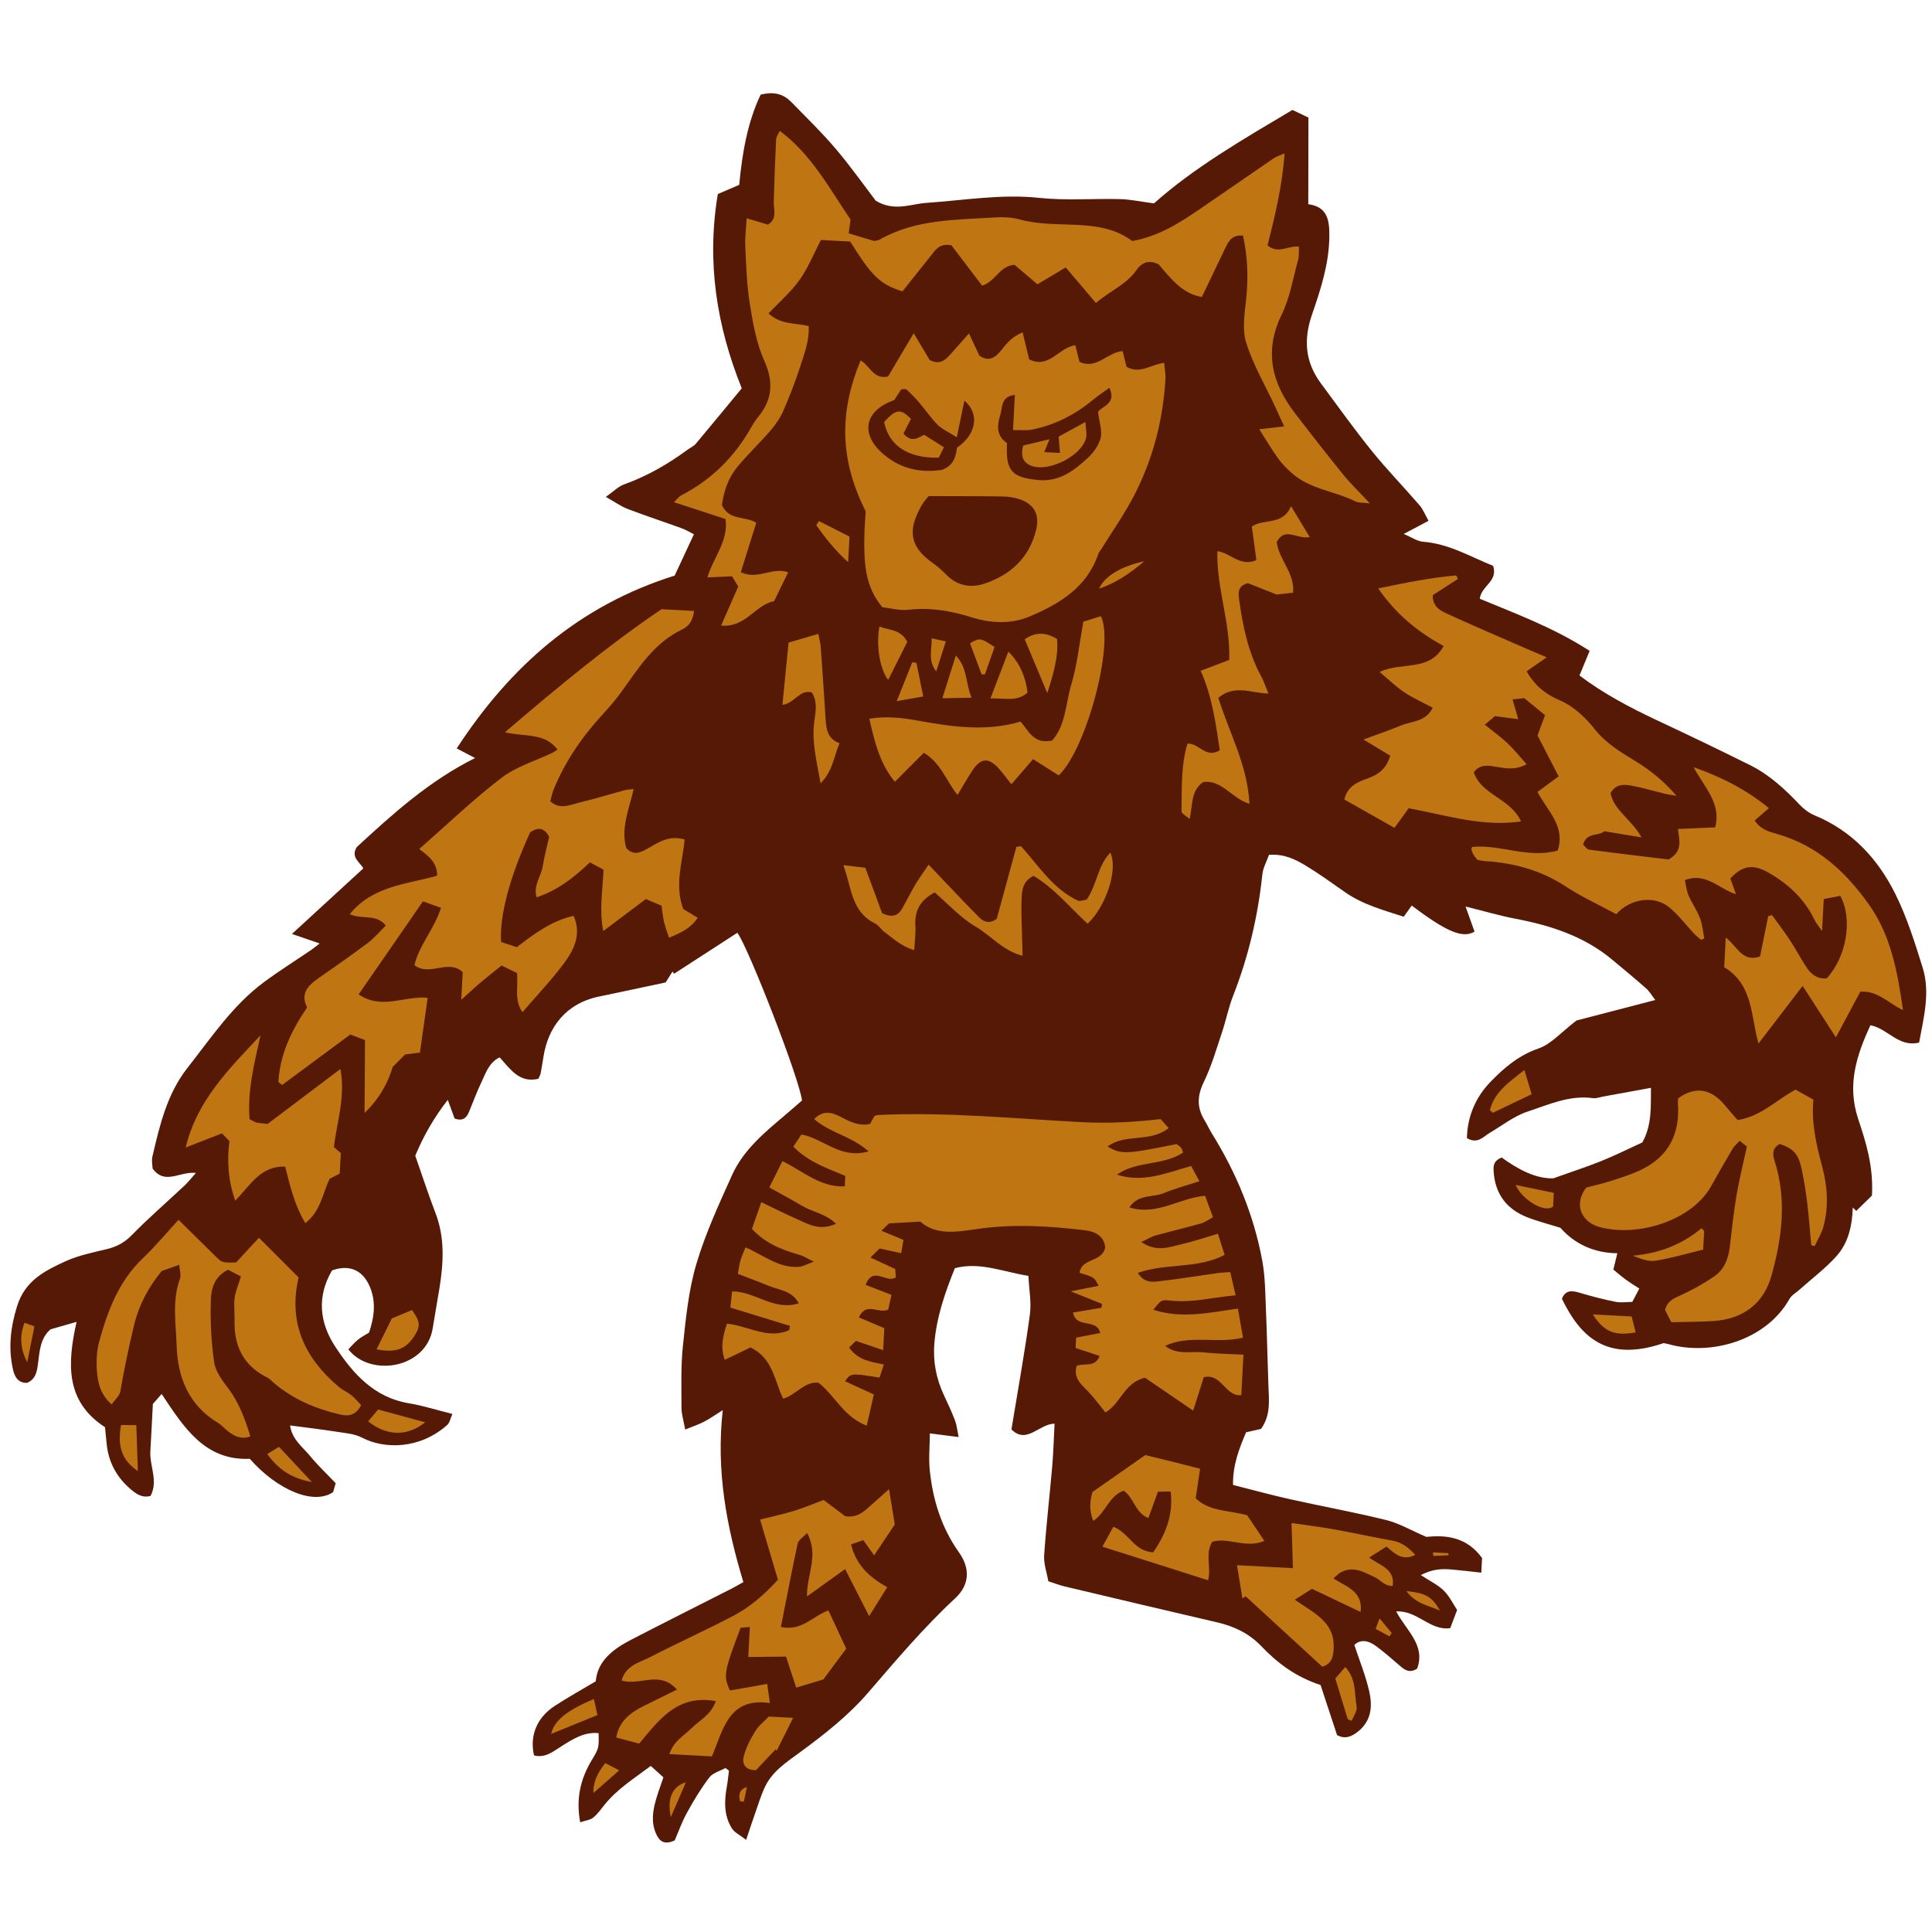 <svg version="1.1" id="svg" xmlns="http://www.w3.org/2000/svg" xmlns:xlink="http://www.w3.org/1999/xlink" x="0px" y="0px"
	 width="200px" height="200px" viewBox="0 0 200 200" enable-background="new 0 0 200 200" xml:space="preserve">
<path class="stroke" fill="#561906"  d="M199.035,100.178c-0.811-2.605-1.637-5.246-2.849-7.676c-1.803-3.613-4.474-6.5-8.335-8.094
	c-0.569-0.235-1.112-0.641-1.537-1.09c-1.529-1.618-3.151-3.121-5.157-4.116c-3.18-1.578-6.379-3.118-9.594-4.624
	c-2.845-1.333-5.604-2.797-8.056-4.651c0.365-0.885,0.686-1.664,1.052-2.549c-3.761-2.43-7.645-3.838-11.372-5.396
	c0.17-1.377,1.904-1.777,1.383-3.405c-2.31-0.919-4.552-2.284-7.247-2.496c-0.616-0.048-1.204-0.47-2.011-0.806
	c1.004-0.532,1.701-0.901,2.568-1.361c-0.363-0.642-0.564-1.186-0.92-1.598c-1.64-1.9-3.394-3.704-4.968-5.653
	c-1.829-2.268-3.525-4.643-5.259-6.986c-1.625-2.195-1.812-4.506-0.915-7.113c0.888-2.575,1.747-5.191,1.793-7.992
	c0.028-1.72-0.152-3.166-2.18-3.431c0.006-3.086,0.012-6.036,0.018-8.969c-0.681-0.325-1.141-0.545-1.658-0.792
	c-5.086,3.026-10.171,5.96-14.333,9.674c-1.428-0.188-2.461-0.417-3.5-0.443c-2.794-0.072-5.615,0.167-8.381-0.128
	c-3.939-0.419-7.778,0.253-11.659,0.517c-1.649,0.111-3.312,0.937-5.254-0.215c-1.24-1.619-2.62-3.577-4.165-5.395
	c-1.43-1.685-3.025-3.232-4.572-4.816c-0.782-0.801-1.739-1.14-3.186-0.776c-1.379,2.889-1.924,6.164-2.217,9.338
	c-0.865,0.371-1.588,0.682-2.217,0.952c-1.181,7.085-0.11,13.663,2.477,20.11c-1.576,1.908-3.155,3.837-4.76,5.745
	c-0.219,0.259-0.568,0.403-0.852,0.611c-2.03,1.494-4.188,2.739-6.574,3.593c-0.59,0.211-1.074,0.723-1.885,1.291
	c0.972,0.546,1.578,0.99,2.256,1.248c1.849,0.705,3.73,1.324,5.593,1.998c0.407,0.147,0.781,0.379,1.271,0.622
	c-0.733,1.576-1.391,2.988-1.992,4.278c-9.923,3.114-17.021,9.392-22.565,17.896c0.702,0.365,1.179,0.614,1.9,0.989
	c-4.815,2.413-8.554,5.819-12.239,9.214c-0.689,1.09,0.382,1.604,0.671,2.214c-2.414,2.217-4.757,4.369-7.385,6.783
	c1.133,0.389,1.956,0.673,2.867,0.986c-0.292,0.224-0.582,0.47-0.894,0.683c-1.635,1.115-3.315,2.162-4.899,3.341
	c-3.234,2.406-5.443,5.746-7.893,8.86c-2.117,2.694-2.876,5.95-3.63,9.192c-0.101,0.43,0.014,0.909,0.022,1.224
	c1.288,1.75,2.769,0.277,4.488,0.452c-0.529,0.592-0.82,0.972-1.166,1.296c-1.827,1.714-3.724,3.359-5.477,5.145
	c-0.74,0.754-1.521,1.185-2.513,1.43c-1.469,0.363-2.99,0.653-4.35,1.279c-2.14,0.983-4.193,1.992-5.018,4.673
	c-0.682,2.214-0.911,4.301-0.422,6.507c0.173,0.775,0.53,1.435,1.469,1.404c0.919-0.406,1.023-1.198,1.133-2.039
	c0.163-1.26,0.221-2.582,1.295-3.503c0.844-0.242,1.672-0.479,2.689-0.771c-0.932,4.235-1.226,8.193,2.948,10.907
	c0.062,0.627,0.11,1.264,0.188,1.896c0.221,1.821,1.065,3.321,2.445,4.502c0.564,0.482,1.187,0.958,2.079,0.714
	c0.819-1.565-0.111-3.096-0.021-4.622c0.091-1.539,0.166-3.08,0.262-4.903c0.138-0.156,0.5-0.564,0.908-1.028
	c2.314,3.478,4.469,6.909,9.122,6.71c2.913,3.297,6.66,4.813,8.634,3.442c0.066-0.233,0.157-0.555,0.258-0.917
	c-0.912-0.96-1.849-1.841-2.658-2.827c-0.768-0.933-1.861-1.692-2.061-3.153c1.704,0.228,3.26,0.408,4.805,0.652
	c0.897,0.141,1.871,0.208,2.65,0.616c2.293,1.201,5.963,1.217,8.804-1.309c0.273-0.243,0.345-0.712,0.544-1.148
	c-1.673-0.417-3.062-0.865-4.484-1.099c-3.621-0.596-5.811-3.072-7.651-5.878c-1.643-2.505-1.898-5.214-0.323-7.881
	c1.766-0.638,3.138-0.052,3.873,1.604c0.71,1.594,0.507,3.178-0.04,4.835c-0.371,0.23-0.79,0.439-1.146,0.728
	c-0.375,0.302-0.687,0.68-1,0.999c2.226,2.904,8.076,2.044,8.738-2.205c0.216-1.377,0.471-2.747,0.693-4.124
	c0.422-2.615,0.572-5.206-0.406-7.762c-0.747-1.947-1.391-3.932-2.098-5.951c0.825-1.968,1.873-3.87,3.367-5.776
	c0.308,0.843,0.52,1.421,0.703,1.924c0.829,0.31,1.225-0.049,1.481-0.656c0.428-1.021,0.804-2.068,1.282-3.065
	c0.464-0.961,0.779-2.069,1.902-2.606c1.127,1.25,2.07,2.688,4.013,2.216c0.1-0.24,0.196-0.394,0.229-0.559
	c0.11-0.573,0.202-1.149,0.294-1.726c0.479-3.018,2.276-5.506,5.761-6.229c2.275-0.472,4.548-0.962,6.888-1.459
	c0.231-0.366,0.469-0.745,0.708-1.124c0.056,0.075,0.109,0.149,0.165,0.224c2.185-1.414,4.368-2.828,6.55-4.241
	c1.148,1.54,6.496,15.29,6.687,17.367c-0.549,0.474-1.192,1.042-1.849,1.597c-2.1,1.771-4.231,3.558-5.384,6.113
	c-1.363,3.023-2.768,6.065-3.705,9.232c-0.802,2.71-1.082,5.597-1.383,8.427c-0.227,2.135-0.152,4.306-0.149,6.46
	c0.001,0.646,0.215,1.292,0.384,2.229c0.854-0.348,1.43-0.535,1.959-0.812c0.592-0.309,1.138-0.701,1.929-1.198
	c-0.712,6.295,0.406,12.094,2.133,17.804c-0.485,0.271-0.833,0.478-1.194,0.662c-3.479,1.77-6.969,3.517-10.436,5.31
	c-1.867,0.966-3.475,2.196-3.651,4.297c-1.574,0.939-2.956,1.701-4.271,2.565c-1.838,1.207-2.585,3.076-2.121,5.104
	c1.152,0.311,1.98-0.403,2.854-0.953c1.176-0.739,2.343-1.494,3.833-1.35c0.038,1.573,0.024,1.565-0.728,2.826
	c-1.135,1.903-1.636,3.927-1.18,6.403c0.566-0.19,1.035-0.231,1.34-0.476c0.446-0.358,0.793-0.85,1.156-1.305
	c1.326-1.665,3.102-2.766,4.812-4.053c0.495,0.448,0.873,0.787,1.312,1.183c-0.256,0.749-0.52,1.452-0.734,2.17
	c-0.354,1.188-0.566,2.39-0.059,3.596c0.332,0.787,0.811,1.292,1.959,0.762c0.372-0.856,0.74-1.903,1.267-2.861
	c0.695-1.264,1.444-2.513,2.316-3.657c0.362-0.474,1.101-0.661,1.669-0.978c0.122,0.089,0.244,0.179,0.365,0.268
	c-0.069,0.53-0.115,1.065-0.21,1.591c-0.276,1.527-0.343,3.044,0.524,4.408c0.258,0.406,0.783,0.644,1.463,1.173
	c0.39-1.155,0.648-1.96,0.932-2.757c0.327-0.925,0.61-1.875,1.031-2.756c0.758-1.59,2.224-2.538,3.573-3.527
	c2.55-1.869,5.03-3.809,7.098-6.207c2.894-3.357,5.749-6.738,9.007-9.764c1.473-1.366,1.591-3.062,0.393-4.75
	c-1.815-2.556-2.702-5.417-3.021-8.472c-0.131-1.251-0.003-2.53,0.007-3.848c1.028,0.132,1.851,0.237,2.979,0.381
	c-0.16-0.769-0.202-1.267-0.375-1.714c-0.333-0.87-0.722-1.721-1.122-2.564c-0.817-1.725-1.176-3.515-1.015-5.434
	c0.228-2.709,1.089-5.222,2.123-7.772c2.604-0.677,4.949,0.376,7.612,0.797c0.065,1.402,0.325,2.747,0.149,4.032
	c-0.537,3.917-1.242,7.813-1.906,11.861c1.576,1.586,2.839-0.562,4.463-0.595c-0.082,1.544-0.119,2.982-0.242,4.414
	c-0.266,3.071-0.627,6.134-0.834,9.209c-0.059,0.883,0.275,1.793,0.43,2.692c0.679,0.218,1.161,0.411,1.662,0.531
	c5.275,1.251,10.551,2.504,15.832,3.729c1.752,0.405,3.297,1.148,4.549,2.458c1.67,1.747,3.557,3.178,6.141,4.027
	c0.542,1.645,1.118,3.396,1.706,5.18c0.816,0.453,1.507,0.176,2.2-0.389c1.383-1.125,1.472-2.642,1.128-4.152
	c-0.366-1.605-0.998-3.149-1.538-4.792c0.705-0.654,1.523-0.419,2.274,0.141c0.84,0.626,1.634,1.316,2.425,2.004
	c0.511,0.446,1.007,0.812,1.796,0.313c0.917-2.435-1.139-3.961-2.163-5.925c2.205-0.127,3.488,2.023,5.596,1.731
	c0.215-0.571,0.418-1.107,0.71-1.884c-0.417-0.624-0.79-1.426-1.382-2.006c-0.617-0.604-1.447-0.994-2.374-1.603
	c1.213-0.634,2.185-0.666,3.165-0.581c1.011,0.086,2.018,0.213,3.096,0.33c0.037-0.708,0.061-1.154,0.08-1.511
	c-1.611-2.245-3.83-2.39-5.771-2.193c-1.604-0.688-2.831-1.415-4.156-1.742c-3.278-0.81-6.609-1.411-9.907-2.147
	c-1.974-0.44-3.926-0.979-5.948-1.488c-0.037-2.032,0.622-3.747,1.354-5.451c0.575-0.13,1.076-0.244,1.544-0.35
	c1.048-1.461,0.815-3.051,0.76-4.618c-0.092-2.622-0.144-5.245-0.256-7.865c-0.07-1.627-0.074-3.279-0.365-4.872
	c-0.869-4.747-2.687-9.143-5.234-13.239c-0.276-0.444-0.487-0.931-0.762-1.377c-0.807-1.312-0.744-2.544-0.06-3.954
	c0.784-1.615,1.288-3.37,1.862-5.082c0.428-1.27,0.685-2.601,1.171-3.845c1.588-4.045,2.563-8.224,3.021-12.541
	c0.076-0.708,0.461-1.383,0.688-2.035c1.553-0.114,2.717,0.458,3.803,1.117c1.395,0.845,2.721,1.805,4.058,2.743
	c1.844,1.293,3.967,1.855,6.087,2.547c0.33-0.461,0.579-0.809,0.828-1.156c3.627,2.741,5.284,3.423,6.503,2.699
	c-0.291-0.812-0.583-1.627-0.931-2.599c1.936,0.479,3.547,0.956,5.188,1.269c3.659,0.698,7.12,1.82,10.029,4.263
	c1.161,0.976,2.337,1.934,3.471,2.94c0.366,0.325,0.62,0.777,0.954,1.205c-3.004,0.781-5.844,1.519-8.155,2.12
	c-1.597,1.219-2.624,2.448-3.921,2.892c-2.043,0.7-3.553,1.988-4.964,3.438c-1.577,1.622-2.413,3.621-2.462,5.852
	c1.117,0.636,1.67-0.14,2.345-0.538c1.299-0.766,2.53-1.75,3.933-2.212c2.184-0.721,4.357-1.731,6.785-1.392
	c0.33,0.046,0.688-0.1,1.031-0.163c1.594-0.291,3.189-0.582,4.959-0.905c-0.03,1.976,0.121,3.824-0.895,5.653
	c-1.379,0.631-2.785,1.333-4.236,1.921c-1.501,0.607-3.046,1.103-4.971,1.79c-1.812,0.073-3.694-0.943-5.347-2.148
	c-0.905,0.351-0.877,0.925-0.831,1.529c0.169,2.273,1.355,3.813,3.437,4.639c1.078,0.429,2.214,0.712,3.466,1.105
	c1.476,1.671,3.475,2.612,5.894,2.635c-0.136,0.558-0.228,0.938-0.411,1.692c0.328,0.268,0.769,0.653,1.238,0.998
	c0.455,0.335,0.939,0.63,1.447,0.966c-0.262,0.5-0.472,0.901-0.723,1.38c-0.596,0.004-1.187,0.103-1.736-0.008
	c-1.249-0.253-2.488-0.572-3.71-0.937c-0.815-0.243-1.481-0.297-1.841,0.621c1.909,3.927,4.616,6.614,10.531,4.589
	c0.16,0.034,0.335,0.061,0.503,0.108c4.426,1.241,10.112-0.391,12.527-4.686c0.211-0.375,0.657-0.619,0.995-0.92
	c1.298-1.158,2.707-2.215,3.863-3.5c1.239-1.376,1.633-3.178,1.69-5.036c0.121,0.115,0.242,0.231,0.363,0.347
	c0.614-0.601,1.229-1.201,1.623-1.587c0.167-3.104-0.645-5.57-1.437-7.964c-1.167-3.533-0.141-6.574,1.275-9.668
	c1.842,0.358,2.906,2.318,5.045,1.795C199.137,105.329,199.838,102.764,199.035,100.178z"/>
<path fill-rule="evenodd" clip-rule="evenodd" fill="#bf7512" class="fill" d="M87.472,142.983c0.958,0.44,1.884,0.865,2.988,1.373
	c-0.226,0.992-0.464,2.036-0.733,3.226c-2.387-0.887-3.298-3.131-5.006-4.448c-1.517-0.122-2.321,1.296-3.656,1.656
	c-0.908-1.867-1.032-4.178-3.373-5.301c-0.808,0.387-1.681,0.807-2.668,1.281c-0.459-1.273-0.195-2.448,0.224-3.744
	c2.2,0.222,4.278,1.67,6.454,0.665c0.023-0.146,0.047-0.294,0.069-0.439c-2.021-0.621-4.044-1.241-6.165-1.892
	c0.067-0.603,0.121-1.094,0.186-1.672c2.399-0.006,4.33,2.061,6.897,1.228c-0.715-1.333-2.026-1.354-3.079-1.794
	c-1.058-0.44-2.135-0.832-3.227-1.255c0.112-0.603,0.156-1.005,0.27-1.387c0.131-0.437,0.324-0.854,0.52-1.352
	c1.865,0.794,3.451,2.18,5.561,2.014c0.367-0.029,0.721-0.247,1.521-0.538c-0.744-0.355-1.095-0.586-1.479-0.697
	c-1.803-0.521-3.53-1.165-4.931-2.698c0.297-0.851,0.598-1.711,0.965-2.759c1.311,0.626,2.482,1.217,3.682,1.749
	c1.182,0.524,2.354,1.251,4.058,0.487c-1.1-1.062-2.424-1.212-3.469-1.833c-1.087-0.646-2.205-1.238-3.442-1.928
	c0.504-1.014,0.906-1.822,1.355-2.727c2.152,1.046,3.924,2.734,6.456,2.612c0.024-0.462,0.039-0.735,0.058-1.083
	c-1.875-0.789-3.824-1.435-5.382-3.027c0.294-0.444,0.564-0.852,0.835-1.26c2.299,0.42,4.034,2.588,6.959,1.753
	c-1.824-1.623-4.027-1.91-5.637-3.349c1.021-1.046,2.003-0.618,2.916-0.141c0.899,0.47,1.775,0.887,2.861,0.648
	c0.155-0.275,0.321-0.567,0.47-0.829c0.156-0.04,0.266-0.089,0.378-0.095c7.072-0.345,14.105,0.382,21.152,0.741
	c2.615,0.133,5.242,0.012,8.081-0.321c0.26,0.287,0.519,0.574,0.842,0.93c-1.981,1.556-4.473,0.516-6.325,1.907
	c1.414,0.838,1.826,0.819,7.133-0.248c0.125,0.095,0.33,0.208,0.472,0.372c0.104,0.119,0.129,0.307,0.206,0.508
	c-2.084,1.382-4.793,0.828-6.843,2.281c2.661,0.882,5.07-0.159,7.683-0.891c0.242,0.449,0.507,0.933,0.855,1.575
	c-1.328,0.435-2.553,0.753-3.708,1.237c-1.114,0.466-2.586,0.056-3.546,1.472c2.862,0.897,5.154-0.976,7.842-1.202
	c0.258,0.703,0.51,1.387,0.816,2.22c-0.457,0.244-0.826,0.527-1.24,0.644c-1.568,0.442-3.155,0.816-4.727,1.25
	c-0.4,0.111-0.766,0.35-1.449,0.672c1.578,1.079,2.864,0.526,4.099,0.245c1.237-0.283,2.444-0.696,3.829-1.1
	c0.244,0.766,0.462,1.451,0.695,2.186c-2.832,1.481-6.021,0.818-8.992,1.864c0.695,1.078,1.518,0.945,2.204,0.868
	c2.021-0.229,4.031-0.562,6.047-0.846c0.391-0.054,0.787-0.064,1.319-0.105c0.179,0.776,0.344,1.483,0.559,2.407
	c-2.354,0.198-4.481,0.792-6.713,0.547c-1.001-0.11-1.007-0.064-1.802,0.945c2.937,0.963,5.773,0.297,8.749-0.119
	c0.182,1.032,0.348,1.976,0.531,3.011c-2.738,0.657-5.518-0.344-8.061,0.846c1.229,0.977,2.646,0.537,3.962,0.677
	c1.32,0.141,2.654,0.156,4.143,0.235c-0.073,1.399-0.146,2.766-0.222,4.192c-1.664,0.18-2.037-2.314-3.884-1.854
	c-0.352,1.108-0.696,2.193-1.099,3.456c-1.799-1.229-3.453-2.359-4.986-3.406c-2.161,0.504-2.498,2.666-4.092,3.597
	c-0.62-0.756-1.189-1.543-1.855-2.234c-0.695-0.72-1.479-1.35-1.132-2.587c0.742-0.343,1.921,0.225,2.383-1.031
	c-0.87-0.288-1.674-0.555-2.489-0.824c0.021-0.404,0.038-0.723,0.057-1.072c0.869-0.168,1.658-0.32,2.492-0.481
	c-0.363-1.574-2.484-0.393-2.815-2.118c0.994-0.165,1.966-0.327,2.938-0.489c0.021-0.135,0.043-0.271,0.064-0.406
	c-0.951-0.381-1.9-0.762-3.237-1.296c1.219-0.244,2.024-0.406,2.883-0.579c-0.46-0.891-0.46-0.891-1.968-1.335
	c0.196-1.574,2.315-1.049,2.653-2.625c-0.112-1.112-0.892-1.645-2.169-1.795c-3.657-0.428-7.288-0.661-10.977-0.137
	c-2.083,0.295-4.339,0.734-5.994-0.751c-1.127,0.066-2.017,0.117-3.243,0.188c-0.021,0.021-0.29,0.28-0.787,0.757
	c0.86,0.357,1.518,0.631,2.283,0.95c-0.066,0.39-0.14,0.819-0.234,1.373c-0.788-0.171-1.453-0.314-2.237-0.483
	c-0.22,0.218-0.483,0.48-0.943,0.937c0.939,0.434,1.695,0.784,2.56,1.183c0.021,0.257,0.044,0.57,0.067,0.865
	c-0.984,0.664-2.356-1.233-3.133,0.778c0.87,0.336,1.705,0.658,2.684,1.036c-0.124,0.555-0.244,1.091-0.341,1.523
	c-1.031,0.485-2.238-0.867-3.044,0.811c0.871,0.366,1.692,0.711,2.639,1.111c-0.033,0.644-0.071,1.353-0.119,2.28
	c-0.93-0.317-1.68-0.573-2.813-0.961c-0.131,0.126-0.405,0.391-0.716,0.689c0.972,1.344,2.22,1.461,3.6,1.759
	c-0.168,0.512-0.312,0.947-0.445,1.354C88.077,142.136,88.077,142.136,87.472,142.983z"/>
<path fill-rule="evenodd" clip-rule="evenodd" fill="#bf7512" class="fill" d="M153.706,75.018c0.95,0.77,1.706,1.312,2.375,1.945
	c0.659,0.625,1.229,1.344,1.952,2.146c-1.154,0.631-2.095,0.44-3.046,0.286c-0.848-0.139-1.74-0.358-2.425,0.559
	c0.826,2.375,3.789,2.665,4.896,5.08c-3.963,0.579-7.568-0.601-11.629-1.367c-0.133,0.183-0.401,0.561-0.674,0.936
	c-0.234,0.323-0.471,0.645-0.8,1.094c-1.759-0.995-3.463-1.957-5.189-2.932c0.345-1.446,1.419-1.818,2.437-2.19
	c1.098-0.399,1.927-0.999,2.31-2.351c-0.861-0.519-1.678-1.011-2.768-1.669c1.454-0.54,2.69-0.956,3.891-1.455
	c1.113-0.462,2.56-0.357,3.279-1.838c-1.028-0.548-2.03-0.989-2.931-1.588c-0.849-0.565-1.589-1.294-2.568-2.112
	c2.289-1.093,5.152,0.022,6.63-2.69c-2.717-1.467-4.927-3.305-6.779-5.962c2.78-0.565,5.407-1.122,8.091-1.341
	c0.053,0.121,0.105,0.243,0.159,0.365c-0.883,0.571-1.766,1.142-2.598,1.68c-0.013,1.272,0.873,1.636,1.63,1.984
	c2.594,1.191,5.221,2.31,7.835,3.452c0.729,0.319,1.467,0.624,2.335,0.993c-0.791,0.549-1.421,0.986-2.083,1.447
	c0.838,1.495,2.012,2.4,3.337,2.963c1.584,0.671,2.761,1.844,3.746,3.071c1.181,1.475,2.691,2.354,4.213,3.289
	c1.49,0.916,2.84,1.974,4.219,3.57c-0.623-0.109-0.921-0.145-1.211-0.215c-1.184-0.288-2.354-0.652-3.553-0.856
	c-0.726-0.123-1.543-0.14-2.062,0.791c0.351,1.808,2.169,2.704,3.206,4.582c-1.432-0.237-2.58-0.427-3.829-0.633
	c-0.613,0.521-1.855,0.074-2.218,1.381c0.199,0.176,0.39,0.491,0.617,0.521c2.823,0.375,5.652,0.707,8.229,1.02
	c1.542-0.872,1.089-2.049,0.968-3.159c1.319-0.057,2.524-0.108,3.863-0.166c0.635-2.471-1.049-4.043-2.243-6.233
	c3.069,1.083,5.547,2.401,7.805,4.241c-0.55,0.476-0.998,0.864-1.478,1.278c0.654,0.975,1.537,1.175,2.352,1.408
	c4.146,1.186,7.092,3.92,9.502,7.332c2.257,3.194,2.926,6.9,3.504,10.896c-1.543-0.716-2.561-2.025-4.418-1.916
	c-0.783,1.461-1.616,3.017-2.534,4.73c-1.178-1.823-2.208-3.418-3.44-5.325c-1.58,2.063-2.957,3.858-4.571,5.965
	c-0.827-2.943-0.541-6.067-3.55-7.904c0.043-0.828,0.097-1.821,0.161-3.062c1.213,0.916,1.702,2.592,3.55,1.956
	c0.279-1.381,0.562-2.773,0.844-4.166c0.132-0.039,0.264-0.078,0.396-0.118c0.628,0.875,1.286,1.731,1.877,2.63
	c0.606,0.924,1.118,1.913,1.731,2.832c0.472,0.708,1.133,1.173,2.049,1.087c2.036-2.174,2.743-6.143,1.404-8.543
	c-0.477,0.093-1.016,0.199-1.707,0.333c-0.056,1.046-0.105,1.999-0.175,3.312c-0.392-0.57-0.632-0.839-0.78-1.15
	c-1.042-2.192-2.743-3.75-4.809-4.924c-1.573-0.894-2.702-0.684-3.904,0.634c0.159,0.445,0.33,0.925,0.582,1.628
	c-1.803-0.573-3.096-2.291-5.291-1.464c0.125,0.55,0.173,1.105,0.382,1.59c0.347,0.801,0.87,1.527,1.181,2.338
	c0.255,0.663,0.309,1.404,0.45,2.111c-0.112,0.049-0.228,0.099-0.34,0.148c-0.233-0.206-0.485-0.395-0.698-0.621
	c-0.87-0.923-1.639-1.97-2.613-2.763c-1.535-1.248-4.025-0.9-5.459,0.726c-1.733-0.938-3.581-1.782-5.262-2.883
	c-2.57-1.684-5.376-2.433-8.388-2.613c-0.231-0.014-0.458-0.079-0.726-0.128c-0.134-0.17-0.296-0.337-0.408-0.535
	c-0.108-0.193-0.166-0.416-0.225-0.568c0.058-0.132,0.077-0.23,0.105-0.233c2.903-0.289,5.718,1.223,8.832,0.38
	c0.844-2.502-1.061-4.12-2.087-6.072c0.69-0.51,1.416-1.045,2.188-1.615c-0.805-1.56-1.539-2.984-2.184-4.236
	c0.311-0.837,0.559-1.503,0.778-2.095c-0.813-0.666-1.437-1.177-2.153-1.765c-0.298,0.032-0.686,0.074-1.211,0.13
	c0.194,0.67,0.36,1.243,0.594,2.051c-0.842-0.111-1.513-0.2-2.413-0.318C154.579,74.283,154.251,74.56,153.706,75.018z"/>
<path fill-rule="evenodd" clip-rule="evenodd" fill="#bf7512" class="fill" d="M51.871,97.514c0.556,0.183,1.086,0.358,1.623,0.535
	c1.839-1.39,3.594-2.74,5.887-3.237c0.835,1.889,0.056,3.473-0.96,4.854c-1.299,1.767-2.831,3.361-4.331,5.111
	c-0.873-1.202-0.436-2.57-0.565-4.047c-0.461-0.224-1.005-0.488-1.604-0.78c-0.762,0.613-1.45,1.145-2.111,1.707
	c-0.644,0.544-1.258,1.121-2.061,1.84c0.062-1.185,0.107-2.024,0.152-2.863c-1.529-1.404-3.381,0.498-4.999-0.72
	c0.474-2.041,2.019-3.678,2.753-5.932c-0.64-0.231-1.229-0.442-1.868-0.674c-2.272,3.286-4.438,6.416-6.661,9.631
	c2.404,1.643,4.783,0.107,7.144,0.356c-0.267,1.896-0.531,3.777-0.796,5.667c-0.604,0.076-1.061,0.135-1.54,0.196
	c-0.357,0.361-0.725,0.731-1.279,1.289c-0.464,1.556-1.303,3.214-2.915,4.762c0.017-2.699,0.031-5.105,0.045-7.542
	c-0.665-0.25-1.139-0.427-1.527-0.574c-2.412,1.786-4.73,3.504-7.049,5.222c-0.129-0.097-0.259-0.194-0.388-0.292
	c0.147-2.842,1.337-5.331,2.97-7.732c-0.717-1.418,0.076-2.263,1.167-3.021c1.722-1.196,3.442-2.396,5.116-3.656
	c0.681-0.513,1.236-1.189,1.865-1.806c-1.01-1.236-2.422-0.591-3.738-1.17c2.397-2.956,5.9-3.088,9.048-3.985
	c0.025-1.309-0.822-2.005-1.853-2.759c2.889-2.533,5.575-5.12,8.517-7.372c1.529-1.17,3.511-1.75,5.286-2.602
	c0.146-0.07,0.277-0.17,0.519-0.32c-1.328-1.771-3.362-1.303-5.449-1.794c5.446-4.667,10.741-9.044,16.206-12.74
	c1.327,0.07,2.306,0.122,3.372,0.178c-0.097,0.903-0.462,1.552-1.261,1.934c-2.881,1.376-4.486,3.986-6.259,6.442
	c-0.61,0.847-1.3,1.642-2.007,2.411c-2.111,2.297-3.843,4.836-5.02,7.735c-0.149,0.367-0.22,0.765-0.336,1.18
	c1.003,0.911,2.028,0.376,2.994,0.142c1.583-0.383,3.146-0.861,4.719-1.29c0.219-0.059,0.451-0.061,0.921-0.121
	c-0.477,2.092-1.353,4.062-0.766,6.121c0.78,0.834,1.51,0.437,2.239,0.027c1.113-0.625,2.188-1.395,3.799-0.918
	c-0.196,2.315-1.088,4.711-0.131,7.203c0.436,0.262,0.924,0.557,1.486,0.896c-0.664,1.032-1.666,1.546-2.969,2.062
	c-0.186-0.571-0.385-1.082-0.51-1.609c-0.121-0.505-0.163-1.028-0.264-1.697c-0.543-0.231-1.101-0.469-1.623-0.692
	c-1.498,1.125-2.879,2.162-4.41,3.312c-0.438-2.208-0.057-4.199,0.03-6.357c-0.422-0.223-0.908-0.481-1.411-0.749
	c-1.657,1.572-3.338,2.886-5.519,3.615c-0.368-1.247,0.472-2.162,0.634-3.2c0.162-1.031,0.439-2.045,0.665-3.062
	c-0.519-0.994-1.195-1.008-1.971-0.456C52.784,90.76,51.705,94.721,51.871,97.514z"/>
<path fill-rule="evenodd" clip-rule="evenodd" fill="#bf7512" class="fill" d="M132.979,15.874c-0.246,3.421-1,6.5-1.765,9.532
	c1.12,0.933,2.126-0.011,3.255,0.129c-0.023,0.459,0.031,0.927-0.085,1.347c-0.524,1.909-0.848,3.925-1.703,5.68
	c-1.863,3.822-1.019,7.12,1.409,10.265c1.637,2.122,3.28,4.237,4.97,6.316c0.764,0.938,1.646,1.782,2.753,2.969
	c-0.775-0.097-1.18-0.05-1.484-0.202c-2.166-1.083-4.741-1.259-6.625-2.956c-0.506-0.455-1-0.948-1.394-1.499
	c-0.669-0.934-1.255-1.927-1.952-3.017c0.867-0.1,1.576-0.181,2.58-0.297c-0.373-0.82-0.646-1.426-0.927-2.029
	c-1.032-2.216-2.298-4.357-3.015-6.67c-0.437-1.407-0.129-3.084,0.021-4.624c0.211-2.158,0.135-4.267-0.34-6.425
	c-1.179-0.122-1.521,0.632-1.872,1.361c-0.775,1.606-1.541,3.215-2.392,4.99c-2.021-0.333-3.218-1.922-4.47-3.377
	c-0.968-0.476-1.707-0.254-2.3,0.595c-1.034,1.486-2.708,2.134-4.194,3.4c-1.074-1.264-2.036-2.398-3.123-3.677
	c-0.907,0.54-1.841,1.094-2.932,1.742c-0.773-0.656-1.596-1.353-2.375-2.014c-1.543,0.104-1.963,1.723-3.349,2.16
	c-1.089-1.431-2.198-2.891-3.181-4.184c-1.221-0.224-1.631,0.452-2.101,1.048c-1.003,1.271-2.016,2.532-2.967,3.726
	c-2.313-0.732-3.165-1.557-5.407-5.159c-0.908-0.048-1.927-0.102-3.034-0.16c-0.724,1.386-1.307,2.862-2.201,4.119
	c-0.892,1.256-2.095,2.292-3.221,3.485c1.272,1.179,2.755,0.969,4.158,1.306c0.075,1.529-0.459,2.886-0.896,4.237
	c-0.501,1.55-1.095,3.076-1.749,4.569c-0.318,0.728-0.795,1.414-1.316,2.018c-1.104,1.278-2.34,2.444-3.415,3.743
	c-0.944,1.139-1.416,2.524-1.604,3.947c0.689,1.655,2.484,1.137,3.551,1.854c-0.541,1.73-1.055,3.37-1.601,5.115
	c1.757,0.832,3.255-0.57,4.906,0.002c-0.493,1.013-0.966,1.986-1.456,2.991c-1.981,0.379-2.933,2.768-5.489,2.529
	c0.612-1.393,1.18-2.683,1.774-4.039c-0.202-0.334-0.407-0.671-0.646-1.063c-0.821,0.037-1.617,0.072-2.544,0.113
	c0.61-2.062,2.199-3.771,1.877-6.038c-1.762-0.576-3.453-1.128-5.339-1.745c0.321-0.306,0.509-0.583,0.769-0.717
	c3.144-1.623,5.53-4.01,7.255-7.083c0.2-0.355,0.426-0.702,0.685-1.016c1.486-1.812,1.628-3.628,0.636-5.834
	c-0.818-1.822-1.172-3.891-1.495-5.887c-0.315-1.951-0.37-3.948-0.467-5.929c-0.045-0.906,0.081-1.821,0.14-2.927
	c0.911,0.272,1.559,0.466,2.198,0.657c1.003-0.61,0.588-1.53,0.608-2.362c0.054-2.151,0.14-4.3,0.244-6.448
	c0.013-0.268,0.214-0.526,0.373-0.897c3.273,2.437,5.104,5.902,7.335,9.189c-0.058,0.404-0.126,0.892-0.2,1.419
	c0.907,0.273,1.731,0.521,2.636,0.793c0.15-0.037,0.401-0.044,0.595-0.154c3.707-2.107,7.84-2.019,11.896-2.283
	c0.861-0.056,1.773-0.013,2.6,0.213c3.9,1.072,8.237-0.31,11.636,2.233c2.8-0.519,4.898-1.886,6.971-3.297
	c2.551-1.74,5.085-3.507,7.636-5.25C132.085,16.225,132.412,16.129,132.979,15.874z"/>
<path fill-rule="evenodd" clip-rule="evenodd" fill="#bf7512" class="fill" d="M89.617,52.936c-2.791-5.529-2.672-10.434-0.529-15.62
	c1.022,0.586,1.325,2.004,2.846,1.655c0.79-1.331,1.66-2.799,2.653-4.475c0.671,1.125,1.196,2.006,1.653,2.775
	c1.205,0.614,1.751-0.16,2.339-0.804c0.535-0.587,1.053-1.191,1.726-1.954c0.439,0.938,0.771,1.65,1.082,2.313
	c1.053,0.703,1.726,0.11,2.285-0.602c0.575-0.734,1.161-1.412,2.19-1.817c0.238,0.984,0.452,1.873,0.675,2.79
	c2.057,1.042,3.083-1.25,4.783-1.457c0.146,0.593,0.283,1.146,0.424,1.716c1.787,0.835,2.883-0.99,4.471-1.113
	c0.137,0.559,0.271,1.105,0.397,1.615c1.378,0.82,2.51-0.226,3.903-0.396c0.051,0.629,0.166,1.192,0.131,1.745
	c-0.267,4.244-1.314,8.296-3.284,12.062c-0.993,1.9-2.236,3.668-3.369,5.496c-0.091,0.148-0.231,0.279-0.283,0.439
	c-1.159,3.488-4.003,5.184-7.103,6.505c-1.936,0.825-4.043,0.717-6.016,0.098c-2.15-0.675-4.27-1.045-6.529-0.787
	c-0.947,0.109-1.94-0.18-2.727-0.268c-1.812-2.183-1.869-4.575-1.865-6.969C89.473,54.743,89.582,53.601,89.617,52.936z
	 M96.136,51.354c-0.189,0.245-0.518,0.579-0.738,0.974c-1.265,2.248-1.515,4.102,1.203,5.985c0.521,0.362,0.991,0.81,1.444,1.259
	c1.123,1.114,2.513,1.304,3.887,0.839c2.685-0.908,4.609-2.659,5.318-5.522c0.402-1.623-0.177-2.716-1.784-3.237
	c-0.542-0.175-1.137-0.251-1.708-0.259C101.326,51.357,98.895,51.363,96.136,51.354z M104.244,45.871
	c-0.152,2.909,0.5,3.54,3.183,3.816c2.181,0.225,3.679-0.915,5.106-2.208c0.619-0.561,1.203-1.345,1.404-2.131
	c0.191-0.746-0.139-1.625-0.268-2.682c0.278-0.605,1.979-0.801,1.178-2.52c-0.635,0.458-1.16,0.792-1.631,1.187
	c-1.868,1.567-3.976,2.649-6.365,3.137c-0.572,0.117-1.186,0.037-1.983,0.052c0.072-1.36,0.13-2.465,0.192-3.636
	c-1.443,0.149-1.269,1.235-1.494,1.989C103.242,43.961,103.065,45.069,104.244,45.871z M99.047,45.265
	c-0.881-0.56-1.523-0.836-1.984-1.295c-0.695-0.691-1.249-1.523-1.889-2.273c-0.408-0.479-0.851-0.931-1.308-1.363
	c-0.093-0.087-0.324-0.029-0.566-0.042c-0.241,0.373-0.484,0.749-0.727,1.123c-0.171,0.067-0.334,0.125-0.494,0.195
	c-2.692,1.182-2.893,3.482-0.634,5.403c1.849,1.572,3.886,1.946,6.042,1.63c1.218-0.418,1.476-1.366,1.578-2.304
	c1.989-1.334,2.396-3.494,0.771-4.865C99.583,42.694,99.35,43.807,99.047,45.265z"/>
<path fill-rule="evenodd" clip-rule="evenodd" fill="#bf7512" class="fill" d="M180.839,118.689c-0.146-0.115-0.405-0.321-0.743-0.589
	c-0.278,0.301-0.557,0.515-0.723,0.796c-0.769,1.297-1.513,2.609-2.252,3.923c-2.011,3.562-7.601,5.277-11.547,4.202
	c-1.802-0.491-2.741-2.292-1.366-4.083c0.76-0.202,1.722-0.416,2.654-0.717c1.047-0.339,2.106-0.675,3.092-1.157
	c2.852-1.396,3.976-3.78,3.741-6.881c-0.013-0.169,0.014-0.34,0.021-0.477c1.765-1.289,3.412-1.025,4.86,0.729
	c0.432,0.522,0.884,1.027,1.3,1.51c2.429-0.369,3.951-2.046,6.001-3.146c0.553,0.309,1.19,0.665,1.845,1.031
	c-0.229,2.455,0.317,4.705,0.918,6.961c0.545,2.05,0.678,4.146,0.112,6.218c-0.189,0.69-0.592,1.322-0.896,1.981
	c-0.119-0.028-0.238-0.056-0.357-0.083c-0.139-1.487-0.246-2.978-0.426-4.459c-0.141-1.157-0.326-2.312-0.572-3.451
	c-0.334-1.55-0.829-2.072-2.248-2.577c-0.784,0.395-0.78,1.038-0.545,1.77c1.281,3.996,0.766,7.96-0.329,11.879
	c-0.804,2.873-2.932,4.484-6.011,4.686c-1.389,0.091-2.786,0.079-4.35,0.118c-0.223-0.43-0.478-0.919-0.66-1.274
	c0.292-0.969,0.913-1.19,1.578-1.491c1.207-0.546,2.378-1.205,3.477-1.944c1.069-0.718,1.518-1.851,1.661-3.124
	c0.203-1.784,0.401-3.571,0.698-5.341C180.04,122.112,180.438,120.548,180.839,118.689z"/>
<path fill-rule="evenodd" clip-rule="evenodd" fill="#bf7512" class="fill" d="M74.105,176.098c-3.99-0.718-5.856,1.92-7.937,4.402
	c-0.737-0.197-1.503-0.402-2.379-0.636c0.32-1.737,1.505-2.593,2.884-3.279c1.083-0.537,2.166-1.068,3.402-1.678
	c-1.796-2.048-3.921-0.34-5.726-0.946c0.428-1.584,1.884-1.864,3.018-2.45c2.838-1.469,5.763-2.773,8.591-4.266
	c1.695-0.896,3.152-2.158,4.574-3.709c-0.591-1.989-1.181-3.978-1.848-6.231c1.216-0.307,2.384-0.553,3.52-0.903
	c1.065-0.329,2.097-0.767,3.054-1.124c0.902,0.679,1.641,1.233,2.237,1.682c1.185,0.169,1.85-0.401,2.508-0.996
	c0.589-0.533,1.188-1.057,2.032-1.807c0.229,1.414,0.409,2.528,0.592,3.658c-0.692,1.035-1.36,2.034-2.138,3.197
	c-0.424-0.596-0.74-1.04-1.126-1.583c-0.435,0.156-0.837,0.3-1.262,0.453c0.53,2.121,1.888,3.408,3.747,4.42
	c-0.62,0.993-1.155,1.851-1.873,3c-0.896-1.754-1.646-3.22-2.489-4.872c-1.357,0.975-2.554,1.834-3.947,2.835
	c-0.034-2.257,1.263-4.27,0.017-6.566c-0.435,0.459-0.901,0.721-0.977,1.068c-0.611,2.826-1.15,5.668-1.741,8.654
	c2.169,0.473,3.294-1.13,4.92-1.712c0.559,1.204,1.128,2.426,1.841,3.959c-0.705,0.949-1.56,2.099-2.369,3.191
	c-0.951,0.285-1.78,0.534-2.807,0.842c-0.362-1.104-0.697-2.123-1.054-3.208c-1.28,0.013-2.532,0.025-3.908,0.039
	c0.06-1.125,0.108-2.064,0.165-3.104c-0.444,0.035-0.717,0.056-0.956,0.075c-1.728,4.562-1.807,4.979-1.104,6.491
	c0.603-0.102,1.264-0.21,1.923-0.327c0.603-0.105,1.202-0.221,1.929-0.355c0.107,0.746,0.185,1.286,0.285,1.986
	c-4.287-0.618-4.827,2.732-6.003,5.523c-1.44-0.077-2.843-0.15-4.405-0.233c0.434-1.377,1.533-1.912,2.318-2.71
	C72.412,178.067,73.566,177.589,74.105,176.098z"/>
<path fill-rule="evenodd" clip-rule="evenodd" fill="#bf7512" class="fill" d="M24.94,132.138c-0.5-0.261-0.94-0.491-1.328-0.693
	c-1.432,0.702-1.753,1.972-1.785,3.144c-0.06,2.144,0.032,4.317,0.343,6.437c0.141,0.964,0.856,1.901,1.478,2.725
	c1.114,1.479,1.71,3.15,2.271,4.941c-0.963,0.351-1.653-0.021-2.305-0.518c-0.371-0.282-0.68-0.656-1.073-0.895
	c-2.996-1.82-4.146-4.657-4.253-7.971c-0.075-2.309-0.492-4.65,0.344-6.934c0.137-0.377-0.035-0.866-0.072-1.444
	c-0.697,0.247-1.231,0.437-1.823,0.646c-1.35,1.656-2.338,3.449-2.867,5.639c-0.548,2.264-1.018,4.526-1.41,6.816
	c-0.079,0.458-0.551,0.847-0.904,1.358c-1.202-1.079-1.438-2.293-1.524-3.494c-0.071-0.975-0.034-2.01,0.22-2.947
	c0.877-3.223,2.03-6.314,4.55-8.712c1.257-1.196,2.371-2.542,3.679-3.96c1.337,1.319,2.569,2.543,3.812,3.758
	c0.709,0.693,0.715,0.686,2.143,0.659c0.72-0.777,1.502-1.623,2.371-2.561c1.403,1.406,2.749,2.753,4.104,4.108
	c-1.092,4.696,0.631,8.344,4.148,11.317c0.396,0.333,0.898,0.539,1.303,0.865c0.376,0.305,0.688,0.69,1.023,1.036
	c-0.545,1.071-1.32,1.172-2.16,0.977c-2.525-0.591-4.875-1.573-6.876-3.276c-0.219-0.188-0.413-0.425-0.665-0.548
	c-2.496-1.226-3.483-3.292-3.403-5.981c0.022-0.752-0.094-1.516,0.005-2.254C24.37,133.696,24.662,133.046,24.94,132.138z"/>
<path fill-rule="evenodd" clip-rule="evenodd" fill="#bf7512" class="fill" d="M34.566,118.754c0.252,0.213,0.518,0.439,0.715,0.606
	c-0.04,0.759-0.073,1.392-0.113,2.131c-0.263,0.135-0.608,0.312-1.033,0.529c-0.746,1.472-0.897,3.348-2.53,4.593
	c-1.066-1.77-1.556-3.719-2.081-5.84c-2.514-0.124-3.602,1.907-5.17,3.524c-0.742-2.111-0.867-4.088-0.605-6.167
	c-0.207-0.217-0.441-0.462-0.77-0.804c-1.141,0.444-2.317,0.902-3.757,1.463c1.195-4.953,4.558-8.196,7.751-11.619
	c-0.66,2.933-1.378,5.809-1.134,8.687c0.429,0.211,0.575,0.325,0.737,0.355c0.341,0.064,0.689,0.086,1.125,0.136
	c2.408-1.816,4.852-3.66,7.543-5.69C35.778,113.623,34.867,116.133,34.566,118.754z"/>
<path fill-rule="evenodd" clip-rule="evenodd" fill="#bf7512" class="fill" d="M95.634,77.925c-1.058,1.061-1.986,1.992-2.999,3.008
	c-1.572-1.911-2.098-4.151-2.641-6.533c1.798-0.287,3.448-0.087,5.085,0.208c3.511,0.634,7.02,1.153,10.571,0.086
	c0.846,0.988,1.371,2.386,3.264,1.961c1.408-1.54,1.394-3.823,1.995-5.828c0.613-2.05,0.827-4.22,1.242-6.475
	c0.563-0.175,1.202-0.374,1.812-0.563c1.433,2.837-1.527,13.83-4.368,16.482c-0.82-0.521-1.641-1.043-2.652-1.686
	c-0.778,0.904-1.475,1.714-2.243,2.606c-0.471-0.592-0.871-1.146-1.325-1.653c-1.007-1.124-1.835-1.082-2.662,0.152
	c-0.542,0.808-1.017,1.662-1.587,2.604C97.929,80.824,97.446,79.025,95.634,77.925z"/>
<path fill-rule="evenodd" clip-rule="evenodd" fill="#bf7512" class="fill" d="M133.854,61.358c-0.625,0.067-1.144,0.123-1.707,0.185
	c-0.994-0.394-2.018-0.8-2.96-1.174c-1.041,0.262-1.017,0.961-0.915,1.688c0.385,2.781,0.947,5.508,2.31,8.01
	c0.271,0.499,0.446,1.05,0.729,1.729c-1.801-0.046-3.535-0.97-5.189,0.448c1.121,3.606,3.025,6.961,3.222,10.967
	c-1.863-0.571-2.88-2.539-4.801-2.25c-1.315,0.954-1.048,2.367-1.394,3.816c-0.364-0.327-0.841-0.559-0.837-0.782
	c0.042-2.36-0.072-4.746,0.612-7.013c1.235-0.061,1.867,1.575,3.349,0.686c-0.421-2.769-0.79-5.609-1.983-8.229
	c1.07-0.406,2.01-0.761,2.96-1.122c0.132-3.91-1.341-7.479-1.226-11.268c1.411,0.222,2.359,1.658,4.039,0.938
	c-0.155-1.137-0.314-2.309-0.475-3.487c1.287-0.851,3.219-0.068,4.057-2.108c0.707,1.167,1.283,2.121,1.934,3.196
	c-1.282,0.294-2.538-1.107-3.412,0.515C132.369,57.919,134.076,59.361,133.854,61.358z"/>
<path fill-rule="evenodd" clip-rule="evenodd" fill="#bf7512" class="fill" d="M133.844,162.335c-0.054-1.685-0.096-3.049-0.146-4.67
	c1.389,0.203,2.847,0.376,4.29,0.634c2.063,0.369,4.11,0.82,6.173,1.192c0.962,0.173,1.632,0.705,2.347,1.466
	c-1.302,0.659-2.075-0.061-2.969-0.861c-0.549,0.348-1.092,0.692-1.803,1.143c1.161,0.861,2.678,1.145,2.435,2.937
	c-0.816,0.041-1.292-0.647-1.93-0.945c-1.112-0.518-2.209-1.16-3.47-0.442c-0.239,0.137-0.433,0.353-0.737,0.606
	c1.321,0.881,3.086,1.305,2.818,3.478c-1.688-0.803-3.336-1.587-5.042-2.399c-0.592,0.377-1.1,0.7-1.773,1.128
	c1.905,1.349,4.062,2.24,4.024,4.824c-0.012,0.871-0.082,1.781-1.178,2.11c-2.652-2.435-5.293-4.86-7.935-7.287
	c-0.111,0.071-0.224,0.141-0.336,0.211c-0.172-1.063-0.345-2.126-0.558-3.43C130.065,162.135,131.84,162.229,133.844,162.335z"/>
<path fill-rule="evenodd" clip-rule="evenodd" fill="#bf7512" class="fill" d="M115.25,158.055c1.615,0.592,2.145,2.553,4.132,2.641
	c1.261-1.844,2.098-3.832,1.805-6.298c-0.491,0.007-0.871,0.012-1.317,0.018c-0.333,0.917-0.645,1.775-0.991,2.731
	c-1.372-0.53-1.492-2.106-2.555-2.832c-1.528,0.539-1.839,2.246-3.14,3.129c-0.518-1.189-0.298-2.274-0.097-2.99
	c1.978-1.383,3.677-2.572,5.468-3.824c0.9,0.219,1.857,0.449,2.813,0.687c0.942,0.234,1.882,0.478,2.866,0.728
	c-0.172,1.158-0.314,2.116-0.456,3.064c1.472,1.386,3.329,1.2,5.325,1.75c0.467,0.693,1.088,1.617,1.783,2.651
	c-1.969,0.833-3.698-0.411-5.39,0.092c-0.787,1.246-0.084,2.575-0.431,3.989c-3.602-1.145-7.162-2.277-10.945-3.48
	C114.553,159.323,114.896,158.698,115.25,158.055z"/>
<path fill-rule="evenodd" clip-rule="evenodd" fill="#bf7512" class="fill" d="M105.703,87.608c1.819,2.017,3.296,4.408,5.856,5.612
	c0.259,0.123,0.663-0.063,0.939-0.098c1.065-1.534,1.115-3.493,2.448-4.86c0.838,1.869-0.549,5.684-2.357,7.36
	c-1.842-1.686-3.453-3.677-5.596-4.953c-1.117,0.547-1.194,1.47-1.235,2.318c-0.061,1.279,0.019,2.564,0.043,3.848
	c0.011,0.622,0.031,1.245,0.053,2.107c-2.094-0.548-3.286-2.107-4.851-3.017c-1.568-0.91-2.838-2.336-4.242-3.538
	c-1.489,0.774-2.103,1.885-2.002,3.459c0.049,0.785-0.067,1.58-0.117,2.506c-1.281-0.349-2.127-1.167-3.047-1.841
	c-0.373-0.274-0.637-0.732-1.038-0.93c-2.426-1.199-2.388-3.646-3.249-6.016c0.942,0.11,1.605,0.188,2.27,0.265
	c0.627,1.697,1.224,3.312,1.737,4.703c1.102,0.514,1.671,0.227,2.07-0.473c0.462-0.809,0.872-1.649,1.347-2.452
	c0.377-0.638,0.818-1.238,1.396-2.102c0.607,0.642,1.058,1.119,1.512,1.594c1.247,1.3,2.477,2.615,3.749,3.889
	c0.492,0.492,1.102,0.642,1.793,0.13c0.67-2.455,1.354-4.956,2.035-7.457C105.379,87.646,105.541,87.627,105.703,87.608z"/>
<path fill-rule="evenodd" clip-rule="evenodd" fill="#bf7512" class="fill" d="M84.947,81.094c-0.42-2.379-0.934-4.335-0.651-6.398
	c0.138-1.016,0.354-2.065-0.25-3.011c-1.284-0.354-1.737,1.095-3.05,1.284c0.222-2.241,0.428-4.336,0.637-6.449
	c1.098-0.322,2.021-0.592,3.083-0.903c0.102,0.562,0.22,0.997,0.252,1.437c0.177,2.439,0.34,4.878,0.493,7.319
	c0.067,1.074,0.184,2.109,1.449,2.572C86.312,78.278,86.27,79.719,84.947,81.094z"/>
<path fill-rule="evenodd" clip-rule="evenodd" fill="#bf7512" class="fill" d="M79.584,177.697c0.985,0.053,1.67,0.088,2.525,0.134
	c-0.611,1.219-1.162,2.317-1.712,3.415c-0.032-0.055-0.063-0.11-0.096-0.165c-0.675,0.715-1.35,1.43-2.043,2.166
	c-0.969,0.02-1.489-0.536-1.271-1.404c0.231-0.925,0.694-1.822,1.204-2.638C78.582,178.579,79.203,178.099,79.584,177.697z"/>
<path fill-rule="evenodd" clip-rule="evenodd" fill="#bf7512" class="fill" d="M106.077,66.178c1.09-0.755,2.153-0.761,3.353-0.025
	c0.151,1.851-0.378,3.581-1.014,5.595C107.56,69.711,106.83,67.969,106.077,66.178z"/>
<path fill-rule="evenodd" clip-rule="evenodd" fill="#bf7512" class="fill" d="M38.98,139.686c0.509-1.031,0.961-1.946,1.579-3.198
	c0.489-0.205,1.313-0.549,2.086-0.872c0.861,1.171,0.891,1.659,0.282,2.632C42.036,139.671,40.978,140.07,38.98,139.686z"/>
<path fill-rule="evenodd" clip-rule="evenodd" fill="#bf7512" class="fill" d="M102.533,72.298c0.659-1.725,1.239-3.241,1.852-4.84
	c1.122,1.088,1.781,2.547,1.986,4.232C105.32,72.667,104.057,72.265,102.533,72.298z"/>
<path fill-rule="evenodd" clip-rule="evenodd" fill="#bf7512" class="fill" d="M93.921,66.448c-0.666,1.325-1.314,2.615-1.976,3.934
	c-0.86-1.093-1.268-3.549-0.912-5.523C92.02,65.257,93.226,65.107,93.921,66.448z"/>
<path fill-rule="evenodd" clip-rule="evenodd" fill="#bf7512" class="fill" d="M154.233,114.923c0.471-1.885,1.992-2.897,3.569-4.159
	c0.28,0.931,0.504,1.674,0.756,2.511c-1.35,0.645-2.69,1.283-4.029,1.922C154.43,115.106,154.331,115.015,154.233,114.923z"/>
<path fill-rule="evenodd" clip-rule="evenodd" fill="#bf7512" class="fill" d="M176.413,127.446c-0.032,0.616-0.065,1.232-0.102,1.913
	c-1.704,0.411-3.316,0.897-4.964,1.154c-0.742,0.114-1.556-0.23-2.34-0.523c2.681-0.228,5.065-1.118,7.146-2.852
	C176.24,127.24,176.326,127.343,176.413,127.446z"/>
<path fill-rule="evenodd" clip-rule="evenodd" fill="#bf7512" class="fill" d="M39.136,145.912c1.673,0.454,3.202,0.869,4.876,1.324
	c-1.852,1.492-3.975,1.433-5.898-0.091C38.461,146.727,38.806,146.311,39.136,145.912z"/>
<path fill-rule="evenodd" clip-rule="evenodd" fill="#bf7512" class="fill" d="M12.529,147.521c0.57,0.002,1.061,0.003,1.583,0.004
	c0.056,1.637,0.104,3.141,0.16,4.761C12.634,151.172,12.131,149.794,12.529,147.521z"/>
<path fill-rule="evenodd" clip-rule="evenodd" fill="#bf7512" class="fill" d="M97.553,72.281c0.521-1.656,0.933-2.956,1.396-4.421
	c1.223,1.279,0.981,2.825,1.629,4.367C99.561,72.246,98.748,72.26,97.553,72.281z"/>
<path fill-rule="evenodd" clip-rule="evenodd" fill="#bf7512" class="fill" d="M139.523,177.981c-0.42-1.37-0.839-2.739-1.294-4.222
	c0.283-0.328,0.611-0.707,1.031-1.191c1.168,1.254,0.936,2.773,1.177,4.123c0.077,0.437-0.324,0.959-0.505,1.443
	C139.796,178.083,139.66,178.032,139.523,177.981z"/>
<path fill-rule="evenodd" clip-rule="evenodd" fill="#bf7512" class="fill" d="M61.482,175.884c0.141,0.641,0.25,1.143,0.363,1.661
	c-1.631,0.665-3.214,1.309-4.794,1.952C57.373,178.128,58.625,177.081,61.482,175.884z"/>
<path fill-rule="evenodd" clip-rule="evenodd" fill="#bf7512" class="fill" d="M27.666,150.522c0.58-0.356,0.961-0.591,1.216-0.746
	c1.116,1.193,2.16,2.313,3.399,3.639C30.246,153.056,28.852,152.169,27.666,150.522z"/>
<path fill-rule="evenodd" clip-rule="evenodd" fill="#bf7512" class="fill" d="M84.779,53.942c1.043,0.529,2.087,1.058,3.161,1.604
	c-0.046,0.874-0.085,1.601-0.14,2.653c-1.375-1.257-2.375-2.515-3.301-3.838C84.594,54.222,84.687,54.082,84.779,53.942z"/>
<path fill-rule="evenodd" clip-rule="evenodd" fill="#bf7512" class="fill" d="M95.571,72.097c-0.908,0.159-1.607,0.283-2.738,0.481
	c0.633-1.585,1.118-2.802,1.604-4.019c0.145,0.021,0.289,0.041,0.433,0.062C95.088,69.698,95.305,70.776,95.571,72.097z"/>
<path fill-rule="evenodd" clip-rule="evenodd" fill="#bf7512" class="fill" d="M164.889,136.069c1.376,0.073,2.639,0.14,4.024,0.213
	c0.147,0.593,0.276,1.114,0.409,1.646C167.121,138.326,166.052,137.866,164.889,136.069z"/>
<path fill-rule="evenodd" clip-rule="evenodd" fill="#bf7512" class="fill" d="M156.897,122.665c1.344,0.278,2.607,0.54,3.953,0.819
	c-0.028,0.532-0.054,1.017-0.075,1.412C159.944,125.621,157.574,124.232,156.897,122.665z"/>
<path fill-rule="evenodd" clip-rule="evenodd" fill="#bf7512" class="fill" d="M102.957,66.979c-0.322,0.914-0.658,1.868-0.995,2.823
	c-0.112,0.007-0.226,0.014-0.34,0.021c-0.403-1.08-0.806-2.16-1.208-3.238C101.461,66.009,101.461,66.009,102.957,66.979z"/>
<path fill-rule="evenodd" clip-rule="evenodd" fill="#bf7512" class="fill" d="M2.817,141.025c-0.662-1.308-0.852-2.624-0.277-4.097
	c0.362,0.133,0.657,0.243,1.025,0.378C3.308,138.588,3.062,139.807,2.817,141.025z"/>
<path fill-rule="evenodd" clip-rule="evenodd" fill="#bf7512" class="fill" d="M62.653,182.512c0.521,0.272,0.913,0.479,1.447,0.758
	c-0.915,0.801-1.732,1.518-2.669,2.337C61.402,184.371,61.906,183.504,62.653,182.512z"/>
<path fill-rule="evenodd" clip-rule="evenodd" fill="#bf7512" class="fill" d="M118.46,58.096c-1.535,1.311-2.918,2.232-4.69,2.847
	C114.385,59.626,115.995,58.651,118.46,58.096z"/>
<path fill-rule="evenodd" clip-rule="evenodd" fill="#bf7512" class="fill" d="M97.915,66.395c-0.353,1.098-0.64,1.993-0.998,3.109
	c-0.879-1.157-0.45-2.169-0.468-3.422C96.966,66.192,97.371,66.278,97.915,66.395z"/>
<path fill-rule="evenodd" clip-rule="evenodd" fill="#bf7512" class="fill" d="M71.001,184.499c-0.589,1.367-1.073,2.489-1.558,3.612
	C69.051,186.161,69.573,184.961,71.001,184.499z"/>
<path fill-rule="evenodd" clip-rule="evenodd" fill="#bf7512" class="fill" d="M145.594,164.705c2.041,0.226,2.628,0.577,3.482,2.031
	C147.825,166.165,146.576,166.052,145.594,164.705z"/>
<path fill-rule="evenodd" clip-rule="evenodd" fill="#bf7512" class="fill" d="M143.838,169.398c-0.462-0.251-0.925-0.501-1.434-0.777
	c0.138-0.362,0.229-0.604,0.409-1.082c0.513,0.616,0.886,1.065,1.259,1.514C143.994,169.168,143.916,169.283,143.838,169.398z"/>
<path fill-rule="evenodd" clip-rule="evenodd" fill="#bf7512" class="fill" d="M76.61,186.455c-0.147-0.595-0.159-1.151,0.708-1.473
	c-0.105,0.51-0.211,1.021-0.316,1.531C76.871,186.495,76.741,186.475,76.61,186.455z"/>
<path fill-rule="evenodd" clip-rule="evenodd" fill="#bf7512" class="fill" d="M148.344,160.703c0.528,0.028,1.056,0.056,1.584,0.083
	c0.01,0.072,0.019,0.145,0.028,0.216c-0.527,0.023-1.055,0.047-1.582,0.07C148.364,160.95,148.354,160.826,148.344,160.703z"/>
<path fill-rule="evenodd" clip-rule="evenodd" fill="#bf7512" class="fill" d="M105.914,46.123c0.875-0.21,1.703-0.407,2.726-0.651
	c-0.217,0.536-0.351,0.868-0.54,1.334c0.555,0.029,0.983,0.052,1.626,0.085c-0.042-0.538-0.079-1.004-0.134-1.69
	c0.697-0.383,1.59-0.874,2.767-1.521c0.038,0.736,0.185,1.247,0.064,1.687c-0.505,1.879-3.959,3.571-5.72,2.829
	C105.885,47.851,105.64,47.199,105.914,46.123z"/>
<path fill-rule="evenodd" clip-rule="evenodd" fill="#bf7512" class="fill" d="M91.523,43.684c1.229-1.362,1.719-1.405,2.779-0.319
	c-0.271,0.532-0.547,1.069-0.778,1.522c0.888,1.014,1.532,0.396,2.148,0.122c0.669,0.424,1.297,0.822,2.042,1.293
	c-0.186,0.378-0.373,0.757-0.53,1.074C94.01,47.451,92.021,46.146,91.523,43.684z"/>
</svg>
